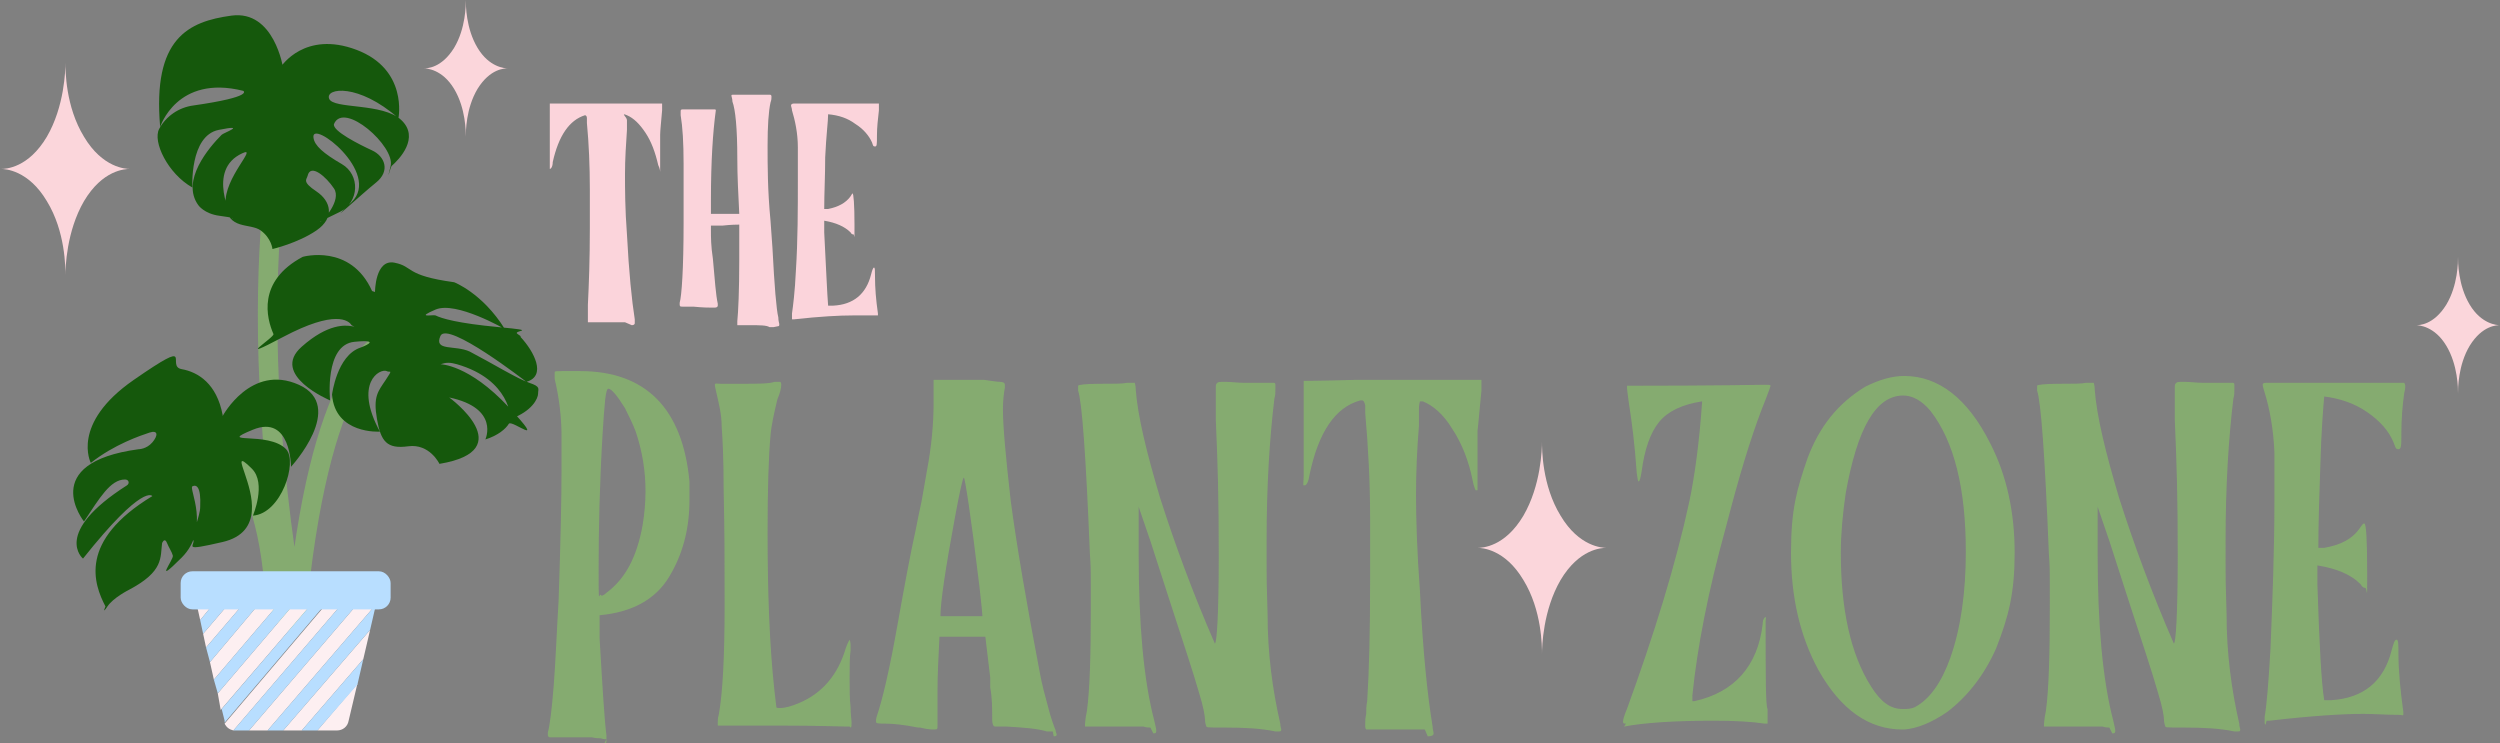 <svg xmlns="http://www.w3.org/2000/svg" width="256" height="76.1" viewBox="0 0 256 76.1"><rect x="0" y="0" width="256" height="76.1" fill="#808080" stroke="none"/><path fill="#fbd4db" d="M64 33h-3.8v-1.8c.1-2 .2-4.6.2-7.8v-4c0-2.4-.1-4.7-.3-6.8v-.5c0-.2-.1-.3-.2-.3-1.6.5-2.7 2.1-3.3 4.8 0 .5-.2.7-.3.7v-6.7h11.5v.7c-.1 1.2-.2 2.1-.2 2.5v3.8s0-.3-.2-.7c-.3-1.3-.7-2.4-1.3-3.3s-1.2-1.5-1.9-1.8 0 .2 0 .5v1c-.1 1.5-.2 3-.2 4.5s0 3.6.2 6.2c.2 3.9.5 6.8.8 8.7v.4c0 .1-.1.2-.3.2zm15.2.5h-.4c-.3-.2-1-.2-2-.2h-1.3v-.4c.1-1 .2-3.1.2-6.3V23c-.2 0-.8 0-1.7.1h-1.2v.5c0 .7 0 1.6.2 2.9.2 2.2.3 3.7.5 4.6v.2c0 .1-.1.2-.3.2h-.3c-.3 0-.9 0-1.9-.1h-1.1c-.2 0-.3 0-.3-.2V31c.2-.7.4-3.4.4-8.2v-6c0-2.2-.1-3.8-.3-5v-.4c0-.1 0-.2.2-.2h3.3s.1 0 .1.1c-.3 2.2-.5 5.2-.5 9.1v1.5h2.9c-.1-2-.2-3.9-.2-5.7 0-3.1-.2-5-.5-5.8 0-.3-.1-.5-.1-.6s0-.1.3-.1h3.6c.1 0 .2 0 .2.2s0 .3-.1.6c-.2.9-.3 2.4-.3 4.4s0 4.6.3 7.7l.2 2.8c.2 3.9.4 6.3.6 7.1 0 .4.1.6.1.7 0 .1 0 .2-.1.2zm1.9-.8v-.6c.1-.7.3-2.2.4-4.4.2-3.1.2-6.3.2-9.4v-3.2c0-1.5-.3-2.8-.6-3.8 0-.2-.1-.4-.1-.5s.1-.2.3-.2H90v.7c-.1.9-.2 1.7-.2 2.6s0 1.1-.2 1.1-.2-.1-.3-.4c-.3-.7-.9-1.4-1.7-1.9-.8-.6-1.7-.9-2.8-1 0 .7-.2 2.2-.3 4.4 0 1.9-.1 3.7-.1 5.3h.4c1-.2 1.8-.6 2.3-1.3.1-.2.2-.3.2-.3.1 0 .2 1.1.2 3.2s0 1-.1 1-.2 0-.3-.2c-.6-.6-1.5-1-2.7-1.2v1.2c.2 3.8.3 6.3.4 7.5h.5c2.1-.1 3.4-1.2 3.9-3.2.1-.4.2-.7.3-.7s.1.3.1.9c0 1.2.1 2.4.3 3.8v.2h-2.6c-1.3 0-3.3.1-6 .4h-.2z"/><path fill="#85ab70" d="M62.1 75.7c-.1 0-.3 0-.6-.1-.2 0-.5 0-.9-.1h-4.3c-.1 0-.2-.1-.2-.2V75c.2-.7.4-2.3.6-4.8s.3-5.4.5-8.7c.2-5.9.3-10.3.3-13.4v-3.5c0-1.7-.2-3.7-.7-5.8v-.7c0-.1.3-.1.7-.1h1.9c6.7 0 10.5 3.8 11.2 11.3v1.9c0 3-.7 5.6-2.1 7.9-1.4 2.3-3.8 3.6-7.1 3.9v2.4c.3 5.1.5 8.4.7 9.9v.5c0 .2 0 .3-.2.3zM61.6 61s.2 0 .5-.3c1.9-1.4 3.1-3.6 3.7-6.9.2-1.2.3-2.4.3-3.5 0-2-.3-4-1-6.1-.3-.8-.7-1.6-1.1-2.4-.8-1.3-1.4-2-1.7-2s-.4 1.6-.6 4.7c-.3 5.1-.4 9.6-.4 13.6s0 2.8.2 2.8zM87 74.4h-.3c-.6 0-2.9-.1-6.9-.1h-6.3V74c0-.2 0-.5.1-.8.4-2.2.6-5.9.6-11.2s0-7.1-.1-12c0-2.9-.1-5-.2-6.3 0-1.3-.3-2.4-.5-3.3-.1-.5-.2-.8-.2-1s.2-.1.6-.1h1.9c1.9 0 3.1 0 3.6-.2h.5c.1 0 .2 0 .2.3s-.1.8-.4 1.5c-.3 1.3-.6 2.5-.7 3.7-.2 2.2-.3 5.5-.3 9.9 0 6.2.2 11.6.7 16.2.1 1 .2 1.6.2 1.7s.1.1.4.1c.5 0 1.2-.2 1.9-.5 2.4-1 4-2.9 4.8-5.6.2-.6.4-.9.4-.9s.1.2.1.6v.5c-.1.7-.1 1.6-.1 2.8s0 2.2.1 3c0 .8.1 1.3.1 1.6s0 .5-.1.5zm20.8.5h-.6c-1-.3-2.4-.4-4.1-.5h-1.2c-.2 0-.3-.3-.3-.7v-.2c0-1 0-2-.2-3.1v-1l-.5-4.2h-4.7c-.1 2-.2 3.9-.2 5.6v3.6c0 .2 0 .3-.3.3s-.7 0-1.5-.2H94c-1.5-.3-2.6-.4-3.3-.4s-1 0-1-.2 0-.3.1-.6c.6-1.8 1.3-4.8 2.1-9.3.7-3.9 1.3-7.2 1.9-9.9.3-1.6.6-2.8.7-3.5l.4-2.3c.5-2.6.7-5 .7-7v-2.4h5.2c.7.1 1.3.2 1.6.2.3 0 .5.1.5.3v.3c-.1.5-.2 1.3-.2 2.2 0 1.8.3 5 .8 9.4.6 4.5 1.6 10.4 3 17.7.2 1.1.5 2.2.8 3.3.3 1.2.6 2 .8 2.5 0 .2.1.3.1.4 0 .1 0 .2-.3.2zm-9.4-11.8h2.2c0-.2-.1-1.2-.3-3-.9-7.5-1.5-11.2-1.6-11.2s-.4 1.3-.9 4c-1 5.4-1.5 8.8-1.5 10.2h2.1zm19.4 11.4c-.2 0-.4 0-.7-.1h-6c0-.1 0-.7.2-1.6.3-2.2.4-5.8.4-10.6s0-3.9-.1-5.6c-.4-9.9-.8-15.4-1.2-16.6v-.5c0-.1.8-.2 2.2-.2 1.5 0 2.4 0 2.8-.1h.8s.1.3.1.7c.2 2.7 1.1 6.4 2.5 11.1 1.5 4.7 3.3 9.6 5.6 14.9.2 0 .4-3 .4-9s-.1-9.2-.3-13.9v-3.4c0-.4.2-.5.6-.5h.4c.6 0 1.2.1 1.9.1h3c.1 0 .2 0 .2.2v.5c0 .3 0 .6-.1.9-.5 4.1-.8 9-.8 14.5s0 3.6.1 7.6c0 4 .5 7.7 1.3 11.2 0 .3.1.5.1.6s0 .2-.2.2h-.4c-1.4-.3-3.1-.4-5.2-.4s-1.8 0-1.9-.2c0 0-.1-.3-.1-.5 0-.5-.2-1.5-.6-2.8-.6-2.1-1.6-5.1-2.9-9.1l-2.1-6.5-1.2-3.5v4.9c0 7.1.5 12.8 1.6 17 .1.5.2.8.2 1s0 .3-.3.3zm28.1.2h-6s-.1-.1-.1-.3V74c0-.2 0-.4.1-.9 0-.4 0-.8.1-1.3.2-3.1.3-7.2.3-12.4v-6.3c0-3.8-.2-7.4-.5-10.8v-.8c-.1-.4-.2-.5-.3-.5h-.2c-2.6.7-4.3 3.3-5.2 7.6-.1.7-.3 1.1-.5 1.1h-.1c-.1 0 0-.4 0-1.1V39s1.7 0 5.2-.1h13V40c-.2 1.9-.3 3.3-.4 4.1v6.1h-.2s-.2-.4-.3-1c-.4-2-1.1-3.8-2.1-5.3-.9-1.5-2-2.4-3-2.8h-.3s-.1.3-.1.8v1.7c-.2 2.4-.3 4.8-.3 7.1s.1 5.8.4 9.8c.3 6.3.8 10.9 1.3 13.9 0 .3.1.5.1.7s-.2.3-.6.3zm20.6-.6c-.2 0-.3 0-.3-.2s.1-.6.4-1.3c2.8-7.7 5-14.8 6.4-21.3.5-2.4 1-5.8 1.3-10.2-2 .3-3.5 1-4.4 2.1-.9 1.1-1.5 2.8-1.8 5.1-.1.6-.2 1-.3 1s-.1-.3-.2-.9c-.2-2.9-.5-5.2-.8-7.1-.1-.8-.2-1.4-.2-1.8 9.2 0 13.9-.1 14.1-.1.4 0 .6 0 .6.1s-.2.6-.5 1.4c-1.1 2.7-2.3 6.4-3.6 11.3l-.5 1.9c-1.8 6.5-2.9 12.2-3.4 17.1v.6h.2c4.1-.9 6.5-3.6 7-7.9 0-.5.2-.7.3-.7s0 .1 0 .4c0 5.7 0 8.7.2 9v1.5h-.3c-1.3-.2-3-.3-5.2-.3-4 0-7.1.2-9.2.6zm28.4.6h-.1c-3.4 0-6.3-2-8.6-6.1-1.9-3.5-2.8-7.5-2.8-12s.6-6.5 1.7-9.7c1.2-3.2 3.1-5.6 5.9-7.3 1.4-.7 2.7-1.1 4-1.1 3.5 0 6.5 2.3 8.8 6.9 1.7 3.3 2.5 7.1 2.5 11.2s-.6 6.5-1.9 9.8c-1.2 2.7-2.9 4.9-5 6.5-1.6 1.1-3.1 1.7-4.4 1.8zm0-2.1c.4 0 .8 0 1.2-.2 1.5-.8 2.7-2.5 3.6-5 1.1-3.1 1.6-6.8 1.6-10.9 0-6.5-1.2-11.3-3.6-14.4-.9-1.1-1.9-1.6-2.8-1.6-2.8 0-4.7 3.3-5.9 10-.3 2.1-.5 4.1-.5 6.1 0 5.8 1 10.4 3.1 13.7 1 1.6 2 2.3 3.2 2.3zm21.1 1.9c-.2 0-.4 0-.7-.1h-6c0-.1 0-.7.2-1.6.3-2.2.4-5.8.4-10.6s0-3.9-.1-5.6c-.4-9.9-.8-15.4-1.2-16.6v-.5c0-.1.8-.2 2.2-.2 1.5 0 2.4 0 2.8-.1h.8s.1.3.1.7c.2 2.7 1.1 6.4 2.5 11.1 1.5 4.7 3.3 9.6 5.6 14.9.2 0 .4-3 .4-9s-.1-9.2-.3-13.9v-3.4c0-.4.2-.5.6-.5h.4c.6 0 1.2.1 1.9.1h3c.1 0 .2 0 .2.2v.5c0 .3 0 .6-.1.9-.5 4.1-.8 9-.8 14.5s0 3.6.1 7.6c0 4 .5 7.7 1.3 11.2 0 .3.1.5.1.6s0 .2-.2.2h-.4c-1.4-.3-3.1-.4-5.2-.4s-1.8 0-1.9-.2c0 0-.1-.3-.1-.5 0-.5-.2-1.5-.6-2.8-.6-2.1-1.6-5.1-2.9-9.1l-2.1-6.5-1.2-3.5v4.9c0 7.1.5 12.8 1.6 17 .1.5.2.8.2 1s0 .3-.3.3zm16-.3s-.1 0-.1-.2v-.6c.2-1.1.4-3.5.6-7 .2-5 .4-10 .4-15v-5.1c-.1-2.4-.5-4.5-1-6.1-.1-.4-.2-.6-.2-.8s.2-.2.5-.2h14s.1.2.1.3 0 .4-.1.7c-.2 1.4-.3 2.8-.3 4.1s0 1.7-.3 1.7-.3-.2-.5-.7c-.5-1.2-1.4-2.2-2.7-3.1-1.3-.9-2.8-1.4-4.4-1.6-.1 1.1-.3 3.5-.4 7.1-.1 3-.2 5.8-.2 8.4h.6c1.7-.3 2.9-.9 3.7-2.1.2-.3.3-.4.4-.4.2 0 .3 1.7.3 5.1s0 1.5-.2 1.5-.3-.1-.5-.4c-1-1-2.5-1.6-4.4-1.9v1.9c.2 6.1.4 10.1.7 11.9h.7c3.3-.2 5.4-1.9 6.2-5.1.2-.7.3-1.1.5-1.1s.2.5.2 1.4c0 1.8.2 3.8.5 6v.3c0 .1-.2 0-.5 0-1.3 0-2.5-.1-3.6-.1-2.1 0-5.3.2-9.6.7h-.3z"/><path fill="#fbd6db" d="M52 7c-.3 0-1.8 0-3.1 2.1-1.2 2-1.2 4.4-1.2 4.9 0-.5 0-2.9-1.2-4.9-1.2-2-2.8-2.1-3.1-2.1.3 0 1.8 0 3.1-2.1 1.2-2 1.2-4.4 1.2-4.9 0 .5 0 2.9 1.2 4.9C50.1 6.9 51.7 7 52 7zm204 26.3c-.3 0-1.8 0-3.1 2.1-1.2 2-1.2 4.4-1.2 4.9 0-.5 0-2.9-1.2-4.9-1.2-2-2.8-2.1-3.1-2.1.3 0 1.8 0 3.1-2.1 1.2-2 1.2-4.4 1.2-4.9 0 .5 0 2.9 1.2 4.9 1.2 2 2.8 2.1 3.1 2.1zm-91.5 22.8c-.5 0-2.8.1-4.7 3.3-1.8 3.1-1.9 6.8-1.9 7.6 0-.8 0-4.5-1.9-7.6-1.9-3.2-4.3-3.3-4.7-3.3.5 0 2.8-.1 4.7-3.3 1.8-3.1 1.9-6.8 1.9-7.6 0 .8 0 4.5 1.9 7.6 1.9 3.2 4.3 3.3 4.7 3.3zM13.3 17.3c-.5 0-2.8.1-4.7 3.3-1.8 3.1-1.9 6.8-1.9 7.6 0-.8 0-4.5-1.9-7.6C2.9 17.4.5 17.3.1 17.3c.5 0 2.8-.1 4.7-3.3 1.8-3.1 1.9-6.8 1.9-7.6 0 .8 0 4.5 1.9 7.6 1.9 3.2 4.3 3.3 4.7 3.3z"/><path fill="none" stroke="#85ab70" stroke-miterlimit="10" stroke-width="2" d="M23.9 48.1c1-.8 3.2 3.2 4 10.1s2.4 5.2 2.4 5.2c-6.4-36.6-.2-55.1-.2-55.1m9.1 26.8s-6.6 2.4-8.9 28.4"/><path fill="#fdeff1" d="M34.3 60.8L23 74.1c.2.4.5.6.9.7l12-14h-1.5zm4.4 0h-1.2l-12 14h1.9l11.1-12.9.2-1.1zm-14.4 0l-3.5 4.1.3 1.4 4.7-5.5h-1.5zm3.1 0l-5.9 7 .4 1.8 7.5-8.8h-2zm3.6 0L22.3 71l.3 1.7 10.2-11.9H31zm1.5 14h2c.6 0 1.1-.4 1.2-1l.9-3.8-4.1 4.8zm-12.6-14l.6 2.7 2.2-2.7h-2.8zm18 3.7L29 74.8h1.9l6.3-7.3.7-3z"/><path fill="#b8deff" d="M22.7 60.8l-2.2 2.7.3 1.4 3.5-4.1h-1.6zm3.1 0l-4.7 5.5.4 1.5 5.9-7h-1.6zm3.6 0l-7.5 8.8.4 1.4L31 60.8h-1.6zm3.4 0L22.7 72.6l.3 1.2v.2l11.3-13.3h-1.6zm3.1 0l-12 14h1.6l12-14h-1.6zm2.6 1.1L27.4 74.8H29l8.9-10.3.6-2.6zm-1.3 5.6l-6.3 7.3h1.6l4.1-4.7.6-2.6z"/><path fill="#15580c" d="M22.8 42.6s2.9-5.4 7.8-3.2-.8 8.4-.8 8.4 0-5.4-3.9-3.8 1.6.1 3.4 2c1.2 1.3-.5 6.6-3.4 6.8 0 0 1.4-3.3-.1-4.8s-1.1-.6-.7.6c.6 1.8 2 5.9-2.3 6.9s-2.8.4-3-.2.7-2.4.7-3.4c.1-2.1-.4-2.3-.8-2.1s1.9 4.3-1.1 7.3-.8.2-.9-.2-.4-.8-.6-1.3-.4-.2-.5 0c-.2 1.5.2 2.9-3.4 4.8 0 0-1.6.8-2.2 1.7s-.2 0-.2 0c-1.2-2.3-2.8-6.7 4.8-11.3 0 0-.9-1.4-7.1 6.4 0 0-3.2-2.6 4.5-7.5.3-.2.2-.6-.2-.6-1.5 0-2.6 1.9-4.2 4.3 0 0-4.8-6 5.6-7.4 0 0 .8 0 1.4-.7s.6-1.3-.3-1-3.6 1.2-6 3.1c0 0-2.1-4 4.4-8.5s3.2-1.4 4.9-1.1 3.6 1.5 4.2 4.7z"/><path fill="#15580c" d="M38.4 29.9s0-3.4 2-3 1 1.3 6.1 2c0 0 2.9 1.1 5.2 4.8 0 0-5-2.9-7.1-2s-.3.5 0 .6c.6.3 2.2.8 6.5 1.2s1.3.3 1.9.7.2.2.3.3c1.4 1.5 2.7 4 .6 4.6 0 0-8.1-6.3-8.8-4.7s1.5.9 3 1.6c2.3 1.2 4.9 2.8 6.1 3.2s.9.6.9 1.1-.6 1.8-2.8 2.6c0 0 0-4-5.5-5.6-.7-.2-1.1-.2-1.7 0 0 0 2.9 0 7 4.4s.3 1.2 0 1.7-1.1 1.2-2.4 1.6c0 0 1.5-3.2-3.7-4.3 0 0 7.4 5.4-1 6.8 0 0-1-2.1-3.2-1.8s-2.8-.5-3.2-2.8.1-2.8.9-4 .4-.7.1-.9c-.7-.3-3.4 1.2-.7 6.2 0 0-4.6.3-4.9-3.8 0 0 .5-4 2.9-4.8 0 0 2.5-.9-.6-.6-3.1.3-2.5 6-2.5 6s-6.2-2.6-2.9-5.5c2.7-2.4 4.5-2.2 5.1-2.1s.1 0 0-.1c-.3-.5-1.7-1.6-7 1.2s-.8 0-1-.3c-.7-1.6-1.7-5.4 3-7.9 0 0 4.9-1.4 7.1 3.5zM29 7s-.9-6-5.3-5.4-8.1 2.3-7.3 11.4c0 0 1.7-5.4 8.5-3.7 0 0 1.2.6-5.1 1.5-1.5.2-2.8 1.1-3.5 2.4s.9 4.6 3.4 6c0 0-.3-5.3 2.7-5.9s.5.3.3.5c-1.3 1.3-4.2 4.7-2.4 7.2 0 0 .6.9 2.2 1.1s1.3.3 1.3.3-2.7-5 1-6.7c1.7-.8-1.9 2.5-1.7 5.2s2.5 1.9 3.6 2.7 1.2 1.9 1.2 1.9 2.6-.6 4.5-1.9 1.5-3 0-4-1-1.2-.9-1.6c.3-1.3 1.9.1 2.7 1.3s-1.1 3.3-1.4 3.4.8-.4 2-1c2-1 2.1-3.8.2-4.9s-2.8-1.9-2.9-2.7c-.3-2 7 3.6 3.9 6.6s1-.8 2.5-2 .9-2.7-.4-3.3-4.1-2-3.9-2.7c1-2.4 6.3 2.3 5.8 4.3s0 .1.1 0c.8-.7 2.9-2.9 1-4.7s-7-1.1-7.4-2.2 3-1.6 7.1 2c0 0 1-5-4.3-7s-7.7 1.7-7.7 1.7z"/><rect width="21.5" height="3.9" x="18.5" y="58.5" fill="#b8deff" rx="1.2" ry="1.2"/></svg>